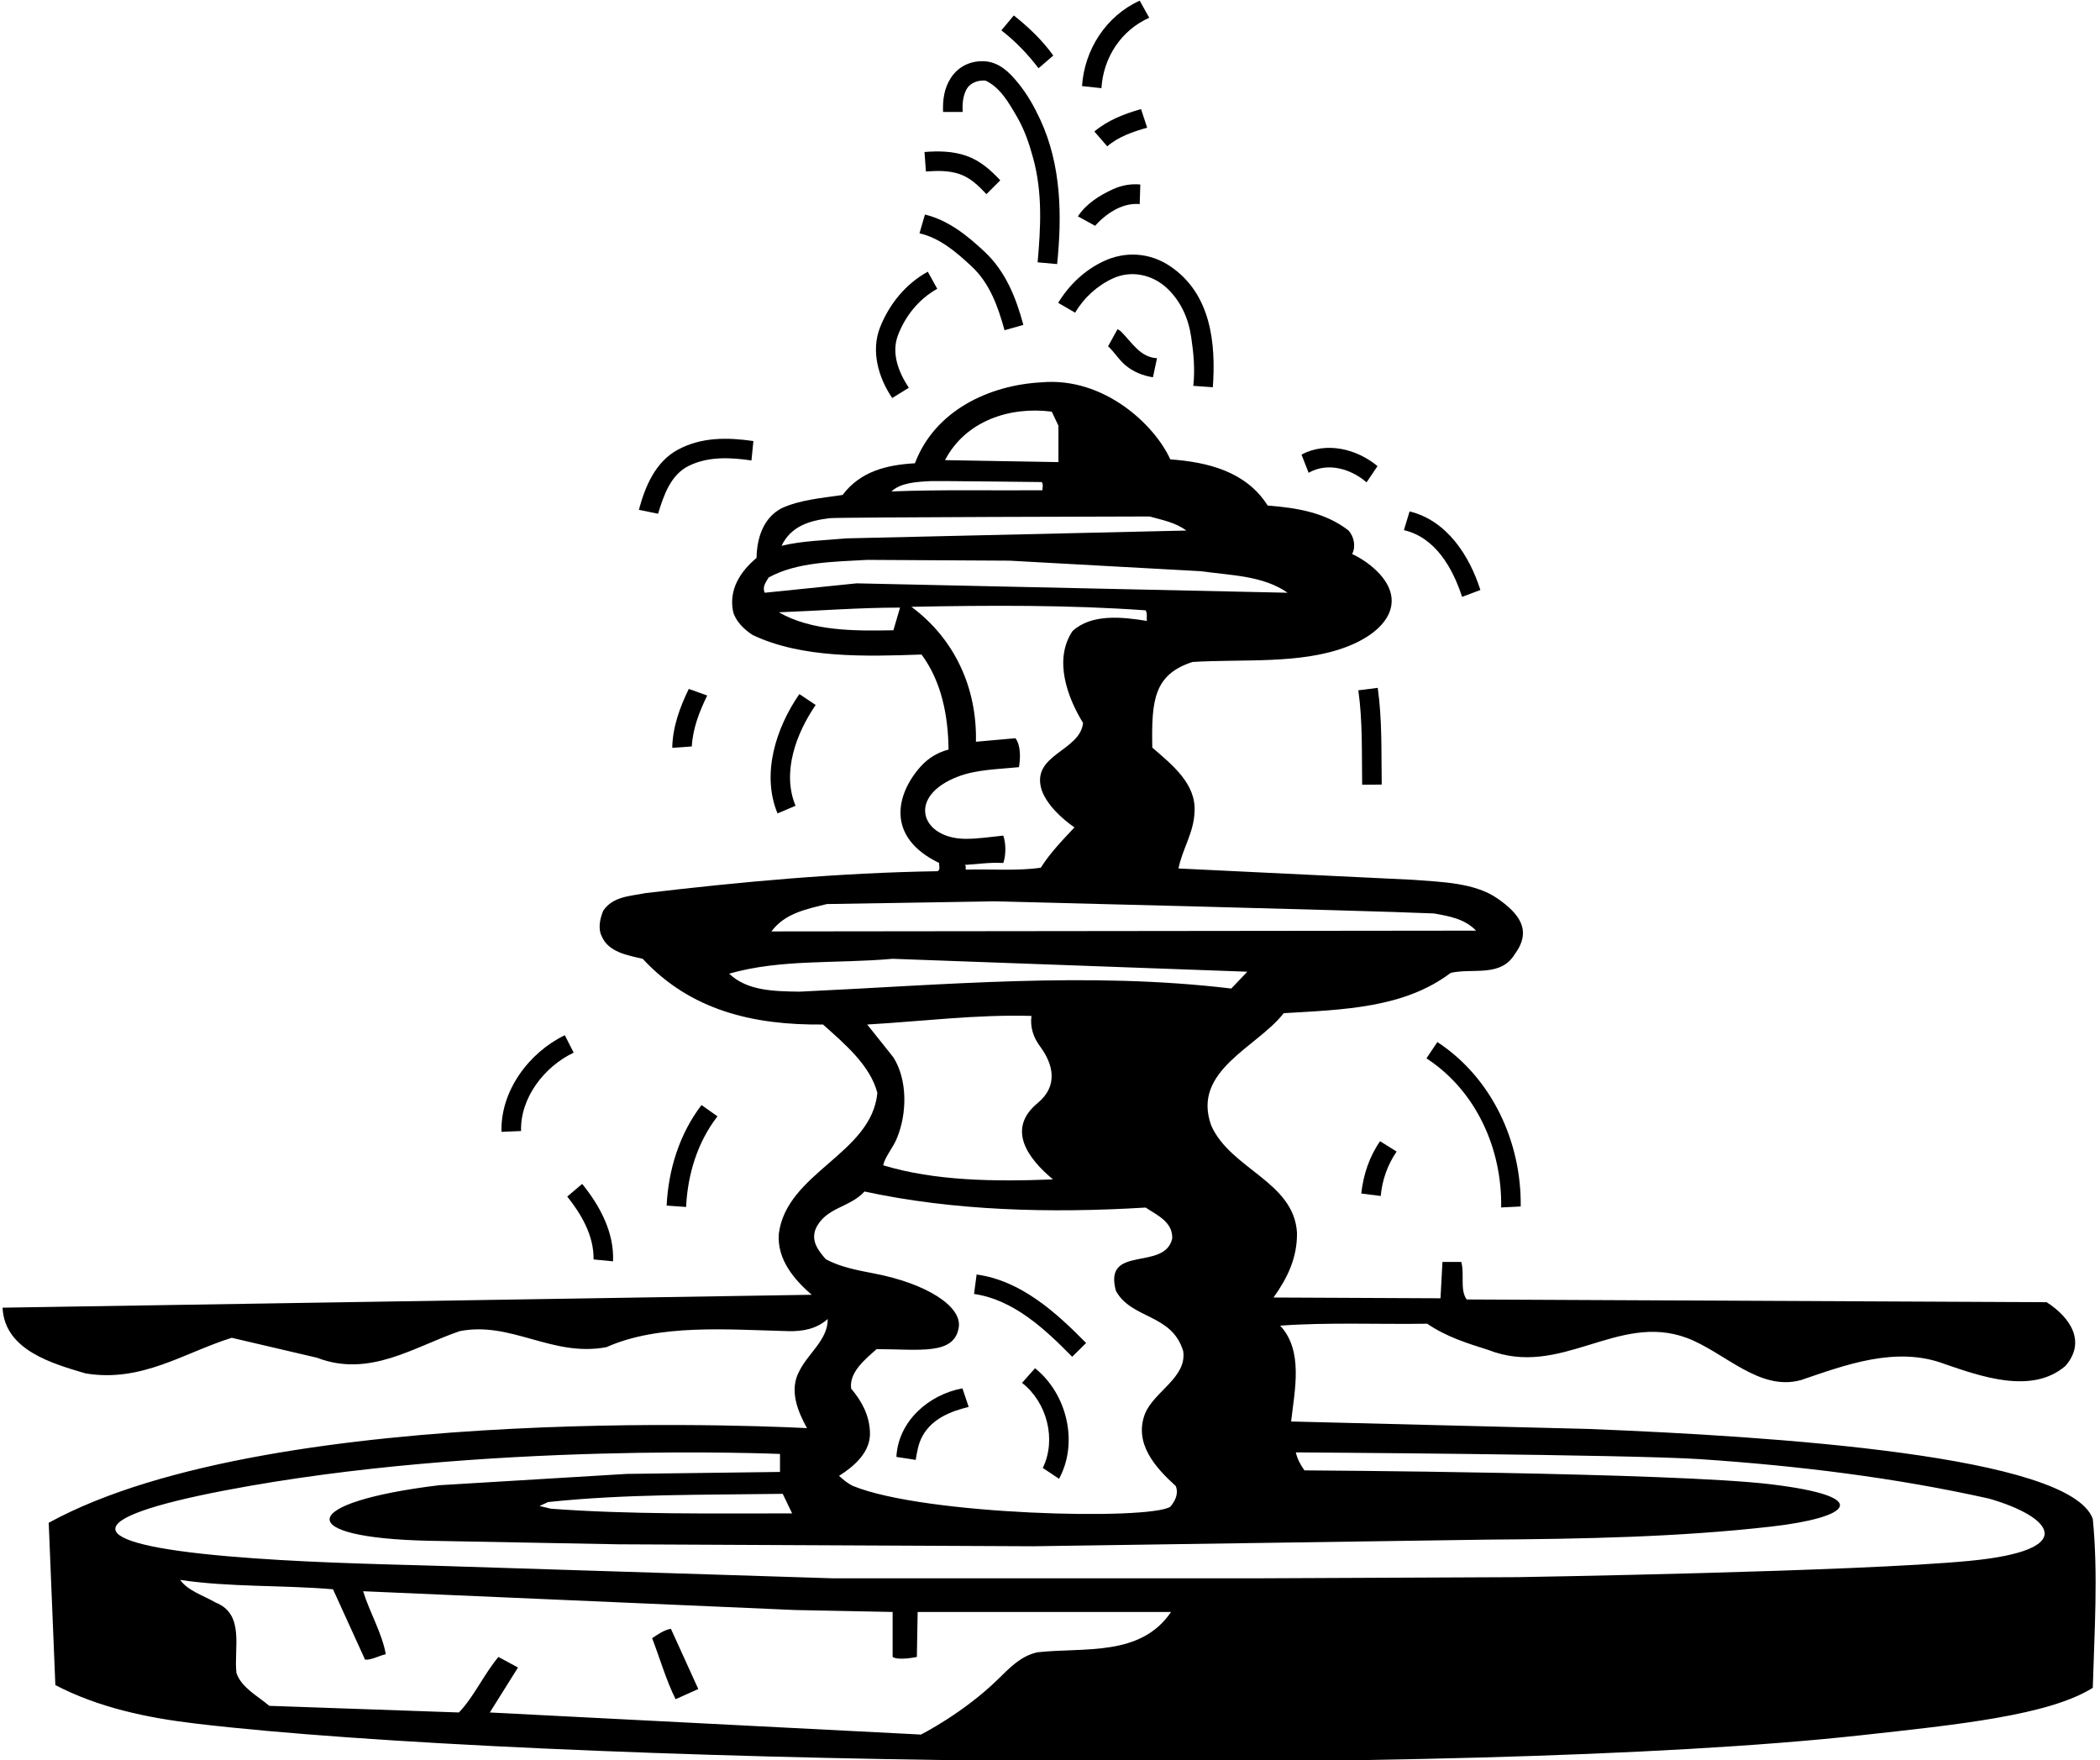 <?xml version="1.0" encoding="UTF-8"?>
<svg xmlns="http://www.w3.org/2000/svg" xmlns:xlink="http://www.w3.org/1999/xlink" width="537pt" height="450pt" viewBox="0 0 537 450" version="1.1">
<g id="surface1">
<path style=" stroke:none;fill-rule:nonzero;fill:rgb(0%,0%,0%);fill-opacity:1;" d="M 176.18 119.086 C 181.199 116.645 186.824 116.961 192.156 117.73 L 192.656 112.77 C 186.156 111.836 179.387 111.688 173.305 115 C 167.574 118.105 164.969 124.395 163.367 130.355 L 168.281 131.355 C 169.699 126.688 171.492 121.355 176.18 119.086 "/>
<path style=" stroke:none;fill-rule:nonzero;fill:rgb(0%,0%,0%);fill-opacity:1;" d="M 232.395 99.145 C 229.836 95.262 227.855 90.387 229.617 85.73 C 231.5 80.781 234.992 76.43 239.668 73.844 L 237.25 69.469 C 231.617 72.562 227.406 77.73 225.043 83.699 C 222.656 89.738 224.617 96.562 228.145 101.77 L 232.395 99.145 "/>
<path style=" stroke:none;fill-rule:nonzero;fill:rgb(0%,0%,0%);fill-opacity:1;" d="M 256.875 84.43 L 261.688 83.074 C 259.836 76.188 257.18 69.418 251.75 64.344 C 247.27 60.145 242.48 56.305 236.52 54.855 L 235.125 59.656 C 240.387 60.875 244.492 64.43 248.43 68.086 C 253.156 72.48 255.219 78.48 256.875 84.43 "/>
<path style=" stroke:none;fill-rule:nonzero;fill:rgb(0%,0%,0%);fill-opacity:1;" d="M 245.219 44.461 C 248.125 45.387 250.23 47.52 252.242 49.637 L 255.781 46.113 C 253.344 43.469 250.625 41.074 247.117 39.844 C 243.645 38.625 240 38.586 236.406 38.863 L 236.77 43.844 C 239.594 43.656 242.418 43.551 245.219 44.461 "/>
<path style=" stroke:none;fill-rule:nonzero;fill:rgb(0%,0%,0%);fill-opacity:1;" d="M 171.906 191.211 L 176.906 190.855 C 177.156 186.25 178.844 181.918 180.844 177.836 L 176.137 176.145 C 173.844 180.836 171.992 185.895 171.906 191.211 "/>
<path style=" stroke:none;fill-rule:nonzero;fill:rgb(0%,0%,0%);fill-opacity:1;" d="M 151.781 322.02 L 156.762 322.5 C 157.094 315.125 153.387 308.27 148.867 302.711 L 145.055 305.938 C 148.699 310.52 151.887 315.961 151.781 322.02 "/>
<path style=" stroke:none;fill-rule:nonzero;fill:rgb(0%,0%,0%);fill-opacity:1;" d="M 146.699 269.145 L 144.43 264.688 C 135.242 269.125 127.93 278.961 128.242 289.395 L 133.242 289.188 C 132.992 280.688 139.219 272.688 146.699 269.145 "/>
<path style=" stroke:none;fill-rule:nonzero;fill:rgb(0%,0%,0%);fill-opacity:1;" d="M 285.762 84.168 L 283.355 88.543 C 284.949 90 286.012 91.863 287.699 93.312 C 289.77 95.094 292.211 96.031 294.824 96.469 L 295.867 91.586 C 291.586 91.387 289.43 87.543 286.668 84.77 C 286.406 84.512 286.074 84.363 285.762 84.168 "/>
<path style=" stroke:none;fill-rule:nonzero;fill:rgb(0%,0%,0%);fill-opacity:1;" d="M 283.137 37.418 C 286.055 34.895 289.742 33.688 293.344 32.645 L 291.781 27.895 C 287.512 29.105 283.281 30.73 279.844 33.625 L 283.137 37.418 "/>
<path style=" stroke:none;fill-rule:nonzero;fill:rgb(0%,0%,0%);fill-opacity:1;" d="M 293.875 4.543 L 291.438 0.168 C 282.844 4.074 277.312 12.668 276.688 22.012 L 281.656 22.543 C 282.125 14.73 286.688 7.73 293.875 4.543 "/>
<path style=" stroke:none;fill-rule:nonzero;fill:rgb(0%,0%,0%);fill-opacity:1;" d="M 349.449 123.324 L 352.25 119.18 C 346.949 114.762 339.145 112.855 332.812 116.23 L 334.637 120.887 C 339.48 118.094 345.449 119.863 349.449 123.324 "/>
<path style=" stroke:none;fill-rule:nonzero;fill:rgb(0%,0%,0%);fill-opacity:1;" d="M 373.875 152.613 L 378.555 150.844 C 375.75 142.031 369.961 133.062 360.449 130.762 L 359 135.555 C 367.062 137.406 371.5 145.293 373.875 152.613 "/>
<path style=" stroke:none;fill-rule:nonzero;fill:rgb(0%,0%,0%);fill-opacity:1;" d="M 274.918 79.949 C 277.188 76.125 280.562 73.031 284.625 71.168 C 289.23 69.055 294.625 70.156 298.367 73.645 C 301.961 77 303.895 81.375 304.605 86.18 C 305.23 90.387 305.605 94.461 305.145 98.656 L 310.137 99.012 C 310.949 87.863 309.719 75.043 299.125 68 C 293.93 64.543 287.711 64.211 282.23 66.781 C 277.344 69.074 273.367 72.863 270.594 77.43 L 274.918 79.949 "/>
<path style=" stroke:none;fill-rule:nonzero;fill:rgb(0%,0%,0%);fill-opacity:1;" d="M 265.562 17.449 L 269.344 14.199 C 266.531 10.293 263.031 6.949 259.25 3.949 L 256.062 7.762 C 259.656 10.543 262.812 13.824 265.562 17.449 "/>
<path style=" stroke:none;fill-rule:nonzero;fill:rgb(0%,0%,0%);fill-opacity:1;" d="M 279.75 58.02 C 282.656 54.738 286.867 51.762 291.438 52.18 L 291.594 47.176 C 289.23 46.949 286.875 47.355 284.688 48.344 C 281.18 49.918 277.77 52.086 275.637 55.324 L 280.012 57.719 C 279.93 57.824 279.836 57.918 279.75 58.02 "/>
<path style=" stroke:none;fill-rule:nonzero;fill:rgb(0%,0%,0%);fill-opacity:1;" d="M 246.156 28.625 C 246.074 26.676 246.188 24.719 247.094 22.949 C 248.02 21.145 250.094 20.461 252.012 20.605 C 255.793 22.406 257.938 26.219 260.043 29.844 C 262.02 33.25 263.18 36.719 264.211 40.5 C 266.625 49.344 266.117 58.23 265.336 67.074 L 270.324 67.52 C 271.594 55.086 271.406 42.23 266 30.562 C 264.449 27.219 262.73 24.156 260.324 21.199 C 258.074 18.438 255.5 15.895 251.793 15.668 C 248.449 15.461 245.188 16.824 243.188 19.855 C 241.406 22.551 241.043 25.574 241.156 28.625 L 246.156 28.625 "/>
<path style=" stroke:none;fill-rule:nonzero;fill:rgb(0%,0%,0%);fill-opacity:1;" d="M 535.156 388.355 C 529.344 372.145 453.781 367.254 406.059 365.355 L 330.156 363.453 C 331.059 355.453 333.355 345.355 327.355 338.953 C 339.258 338.055 353.059 338.652 364.957 338.453 C 369.758 341.754 375.156 343.453 380.559 345.152 C 399.156 352.453 413.559 335.555 431.258 342.055 C 440.957 345.652 449.824 355.855 460.559 352.855 C 471.758 349.055 484.855 344.055 497.258 348.754 C 506.355 351.855 519.559 356.656 528.156 349.254 C 533.434 343.188 529.629 337 523.355 332.953 L 375.059 332.254 C 373.258 329.855 374.559 325.652 373.656 322.652 L 368.855 322.652 L 368.355 331.953 L 325.656 331.754 C 329.156 326.855 331.758 321.652 331.656 315.152 C 330.855 302.152 314.758 298.953 309.758 287.855 C 304.559 273.754 321.559 267.754 328.258 259.055 C 343.559 258.152 359.059 257.754 370.957 248.754 C 376.559 247.453 383.758 249.953 387.355 243.953 C 391.883 237.812 388.391 233.551 382.984 229.766 C 377.164 225.688 368.754 225.523 361.355 224.953 L 301.355 222.055 C 302.355 217.055 305.258 212.953 305.457 207.652 C 305.957 200.453 299.758 195.555 294.656 191.152 C 294.449 179.23 294.965 172.477 304.957 169.254 C 317.949 168.461 332.383 169.867 344.137 165.465 C 355.609 161.164 360.43 152.656 350.488 144.598 C 348.977 143.371 347.305 142.371 345.758 141.652 C 346.758 139.754 346.258 137.254 344.855 135.652 C 338.957 131.055 331.758 129.855 324.156 129.254 C 318.656 120.555 308.855 118.152 299.258 117.453 C 295.258 108.594 282.258 96.348 266.355 97.754 C 252.957 98.453 239.059 104.953 233.957 118.453 C 226.855 118.855 220.059 120.453 215.457 126.555 C 210.156 127.355 204.656 127.754 199.855 129.953 C 195.156 132.453 193.559 137.555 193.457 142.652 C 189.156 146.254 186.355 150.855 187.457 156.355 C 188.059 158.754 190.258 160.953 192.457 162.355 C 205.059 168.355 221.258 167.855 235.656 167.355 C 240.758 174.254 242.457 182.953 242.559 191.652 C 239.855 192.355 237.457 193.754 235.457 195.953 C 229.211 202.895 226.336 213.98 240.156 220.652 C 240.059 221.355 240.559 222.355 239.758 222.754 C 214.559 223.152 189.559 225.453 165.059 228.355 C 161.156 229.152 156.758 229.152 154.258 232.855 C 153.457 234.754 152.855 237.355 153.855 239.355 C 155.559 243.453 160.457 244.254 164.355 245.152 C 176.559 258.355 192.656 262.152 210.457 261.953 C 216.059 266.953 222.559 272.453 224.355 279.453 C 222.855 295.055 201.156 299.754 199.156 315.453 C 198.656 322.055 203.156 327.254 207.559 331.055 L 0.656 334.355 C 1.156 345.254 13.457 348.652 21.855 351.156 C 36.258 353.555 47.059 345.855 59.258 342.055 L 81.059 347.152 C 94.559 352.355 106.059 344.254 117.559 340.355 C 130.758 337.754 141.156 347.055 155.059 344.453 C 168.559 338.453 185.957 339.953 201.559 340.355 C 205.355 340.453 208.855 339.754 211.656 337.254 C 211.758 342.453 206.656 346.055 204.457 350.453 C 201.656 355.453 204.059 360.953 206.355 365.156 C 206.355 365.156 70.5 357.5 12.457 389.355 L 14.156 430.855 C 25.152 436.574 37.418 439.207 50.172 440.711 C 136.777 450.945 374.156 454.855 475.812 443.688 C 500.633 440.961 523.867 438.609 535.156 431.555 C 535.559 417.355 536.559 402.457 535.156 388.355 Z M 268.957 105.254 L 270.656 108.855 L 270.656 118.152 L 241.656 117.652 C 246.855 107.652 258.156 103.855 268.957 105.254 Z M 238.152 123.004 C 239.52 122.941 266.355 123.254 266.355 123.254 C 266.855 123.754 266.559 124.652 266.559 125.355 C 253.457 125.453 240.656 125.152 227.957 125.652 C 230.324 123.438 234.273 123.188 238.152 123.004 Z M 212.145 132.492 C 214.32 132.227 293.957 132.055 293.957 132.055 C 297.156 132.953 300.559 133.555 303.355 135.652 L 216.457 137.652 C 211.156 138.152 205.156 138.254 199.855 139.555 C 202.305 134.453 207.094 133.113 212.145 132.492 Z M 196.559 147.652 C 203.855 143.652 213.258 143.652 221.758 143.152 L 258.156 143.355 L 307.156 146.055 C 314.855 147.152 322.957 147.152 329.258 151.555 L 219.059 149.152 L 195.559 151.555 C 194.855 150.055 195.855 148.855 196.559 147.652 Z M 228.457 161.152 C 218.258 161.355 207.559 161.355 199.156 156.555 C 209.758 156.152 219.656 155.355 230.156 155.355 Z M 245.035 198.539 C 249.801 196.73 255.289 196.688 260.559 196.152 C 260.957 193.953 261.059 190.555 259.656 188.754 L 249.559 189.652 C 249.855 176.055 244.258 163.453 233.059 155.152 C 253.059 154.754 273.457 154.652 292.957 156.055 C 293.457 156.855 293.156 157.855 293.258 158.754 C 287.059 157.754 279.156 156.855 274.258 161.355 C 269.355 168.652 272.957 178.355 276.957 184.855 C 276.156 192.152 263.559 192.855 266.355 201.953 C 267.656 205.754 271.559 209.355 274.758 211.555 C 271.656 214.855 268.457 218.152 266.156 221.855 C 260.059 222.754 253.355 222.152 246.957 222.355 C 246.855 221.953 247.156 221.355 246.656 221.152 C 250.258 220.953 252.758 220.453 256.559 220.652 C 257.258 218.652 257.258 215.652 256.559 213.652 C 253.602 213.934 250.023 214.527 246.656 214.469 C 235.445 214.273 231.781 203.57 245.035 198.539 Z M 211.457 231.152 L 254.156 230.453 C 254.156 230.453 348.156 232.754 366.656 233.555 C 370.656 234.254 374.559 234.953 377.457 237.953 L 197.258 238.152 C 200.758 233.453 206.258 232.453 211.457 231.152 Z M 204.457 253.555 C 197.855 253.453 191.059 253.355 186.457 248.953 C 199.758 245.152 213.656 246.453 228.258 245.152 L 318.957 248.453 L 314.855 252.754 C 278.156 248.355 241.258 251.855 204.457 253.555 Z M 221.758 261.953 C 235.758 261.152 249.559 259.355 263.758 259.754 C 263.371 262.688 264.301 265.316 265.938 267.52 C 269.352 272.109 270.668 277.641 265.348 282.031 C 257.355 288.633 262.715 296.102 269.258 301.555 C 254.258 302.152 239.059 301.953 225.855 297.953 C 226.258 295.754 228.559 293.254 229.457 290.754 C 231.957 284.555 232.059 276.055 228.457 270.355 Z M 211.156 321.953 C 209.258 319.754 207.355 317.355 208.559 314.254 C 211.059 308.652 217.258 308.855 221.059 304.652 C 243.758 309.555 268.355 310.254 292.957 308.754 C 295.758 310.652 299.906 312.355 299.758 316.652 C 297.855 325.152 282.059 318.055 285.355 330.055 C 289.355 337.355 299.656 335.855 302.559 345.453 C 303.559 352.254 295.059 355.754 292.758 361.555 C 289.957 369.055 295.355 375.156 300.656 379.953 C 301.457 381.953 300.457 383.855 299.258 385.254 C 293.855 388.754 236.559 387.453 218.156 379.953 C 216.855 379.355 215.656 378.355 214.559 377.355 C 218.355 374.953 222.758 371.254 222.457 366.055 C 222.258 361.754 220.355 358.254 217.656 355.055 C 217.059 350.855 221.355 347.453 224.156 344.953 C 235.016 344.953 244.07 346.621 245.172 339.355 C 245.988 333.961 236.812 328.152 223.504 325.605 C 219.141 324.77 214.77 323.934 211.156 321.953 Z M 202.559 386.953 C 181.855 386.953 160.957 387.254 140.855 385.754 C 139.855 385.555 138.957 385.254 137.957 385.055 L 140.156 384.055 C 159.855 381.953 179.957 382.254 200.156 381.953 Z M 265.355 422.457 C 261.207 423.305 258.281 426.328 255.309 429.254 C 246.375 438.035 235.5 443.5 235.5 443.5 L 125.258 437.855 L 132.457 426.355 L 127.457 423.656 C 123.758 428.055 121.258 433.754 117.355 437.855 L 68.855 436.156 C 65.957 433.656 61.758 431.555 60.457 427.754 C 59.758 421.355 62.656 412.754 55.156 409.754 C 52.059 407.957 48.059 406.754 46.059 403.957 C 58.656 405.855 72.258 405.254 85.156 406.355 L 93.355 424.355 C 95.059 424.457 96.855 423.355 98.656 422.957 C 97.656 417.457 94.559 412.355 92.855 406.855 L 203.258 411.656 L 228.258 412.156 L 228.258 423.656 C 229.758 424.656 234.457 423.656 234.457 423.656 L 234.656 412.156 L 299.457 412.156 C 291.656 423.656 277.355 421.156 265.355 422.457 Z M 503.68 399.086 C 474.809 401.863 388.059 403.254 388.059 403.254 L 321.059 403.555 L 213.059 403.555 L 111.855 400.355 C 94.137 399.859 75.922 399.445 58.152 397.902 C 20.34 394.621 19.727 388.312 57.602 381.066 C 123.434 368.469 199.457 371.754 199.457 371.754 L 199.457 376.355 L 160.258 376.855 L 112.258 379.754 C 76.23 384.133 74.547 393.23 109.855 393.957 L 158.156 394.855 L 264.156 395.355 L 380.559 393.656 C 404.648 393.484 429.172 393.027 452.902 390.328 C 472.965 388.047 479.547 382.754 452.891 379.516 C 427.98 376.488 333.559 375.953 333.559 375.953 C 332.559 374.555 331.758 373.055 331.355 371.355 C 331.355 371.355 416.727 371.883 434.676 373.082 C 459.992 374.777 484.734 377.844 508.559 383.156 C 524.605 387.742 532.184 396.34 503.68 399.086 "/>
<path style=" stroke:none;fill-rule:nonzero;fill:rgb(0%,0%,0%);fill-opacity:1;" d="M 179.387 282.543 C 173.762 289.875 170.906 299.086 170.469 308.25 L 175.449 308.605 C 175.824 300.355 178.344 292 183.469 285.438 L 179.387 282.543 "/>
<path style=" stroke:none;fill-rule:nonzero;fill:rgb(0%,0%,0%);fill-opacity:1;" d="M 204.406 177.461 C 198.449 186.086 194.637 197.855 198.824 207.98 L 203.43 206.02 C 199.867 197.438 203.617 187.5 208.574 180.25 L 204.406 177.461 "/>
<path style=" stroke:none;fill-rule:nonzero;fill:rgb(0%,0%,0%);fill-opacity:1;" d="M 353.074 305.793 C 353.43 301.75 354.824 297.793 357.137 294.438 L 352.906 291.793 C 350.156 295.73 348.617 300.395 348.094 305.168 L 353.074 305.793 "/>
<path style=" stroke:none;fill-rule:nonzero;fill:rgb(0%,0%,0%);fill-opacity:1;" d="M 367.555 266.438 L 364.762 270.605 C 377.492 278.875 384.137 293.812 383.867 308.73 L 388.867 308.48 C 389.074 292 381.531 275.605 367.555 266.438 "/>
<path style=" stroke:none;fill-rule:nonzero;fill:rgb(0%,0%,0%);fill-opacity:1;" d="M 166.758 418.855 C 168.758 424.055 170.355 429.656 172.758 434.457 L 178.559 431.855 L 171.559 416.457 C 169.758 416.754 168.156 417.957 166.758 418.855 "/>
<path style=" stroke:none;fill-rule:nonzero;fill:rgb(0%,0%,0%);fill-opacity:1;" d="M 347.344 176.5 C 348.469 184.5 348.199 192.586 348.324 200.645 L 353.324 200.605 C 353.199 192.355 353.469 184.062 352.305 175.875 L 347.344 176.5 "/>
<path style=" stroke:none;fill-rule:nonzero;fill:rgb(0%,0%,0%);fill-opacity:1;" d="M 274.172 346.902 L 277.734 343.387 C 270.016 335.527 261.062 327.434 249.734 325.871 L 249.078 330.84 C 259.281 332.355 267.203 339.84 274.172 346.902 "/>
<path style=" stroke:none;fill-rule:nonzero;fill:rgb(0%,0%,0%);fill-opacity:1;" d="M 229.219 372.512 L 234.156 373.277 C 234.516 371.152 234.844 369.027 235.938 367.09 C 238.406 362.699 243.125 360.84 247.703 359.73 L 246.109 354.98 C 237.469 356.574 229.703 363.371 229.219 372.512 "/>
<path style=" stroke:none;fill-rule:nonzero;fill:rgb(0%,0%,0%);fill-opacity:1;" d="M 264.672 349.84 L 261.344 353.574 C 267.719 358.527 270.219 368.043 266.656 375.34 L 270.812 378.105 C 275.859 368.84 272.828 356.34 264.672 349.84 "/>
</g>
</svg>
